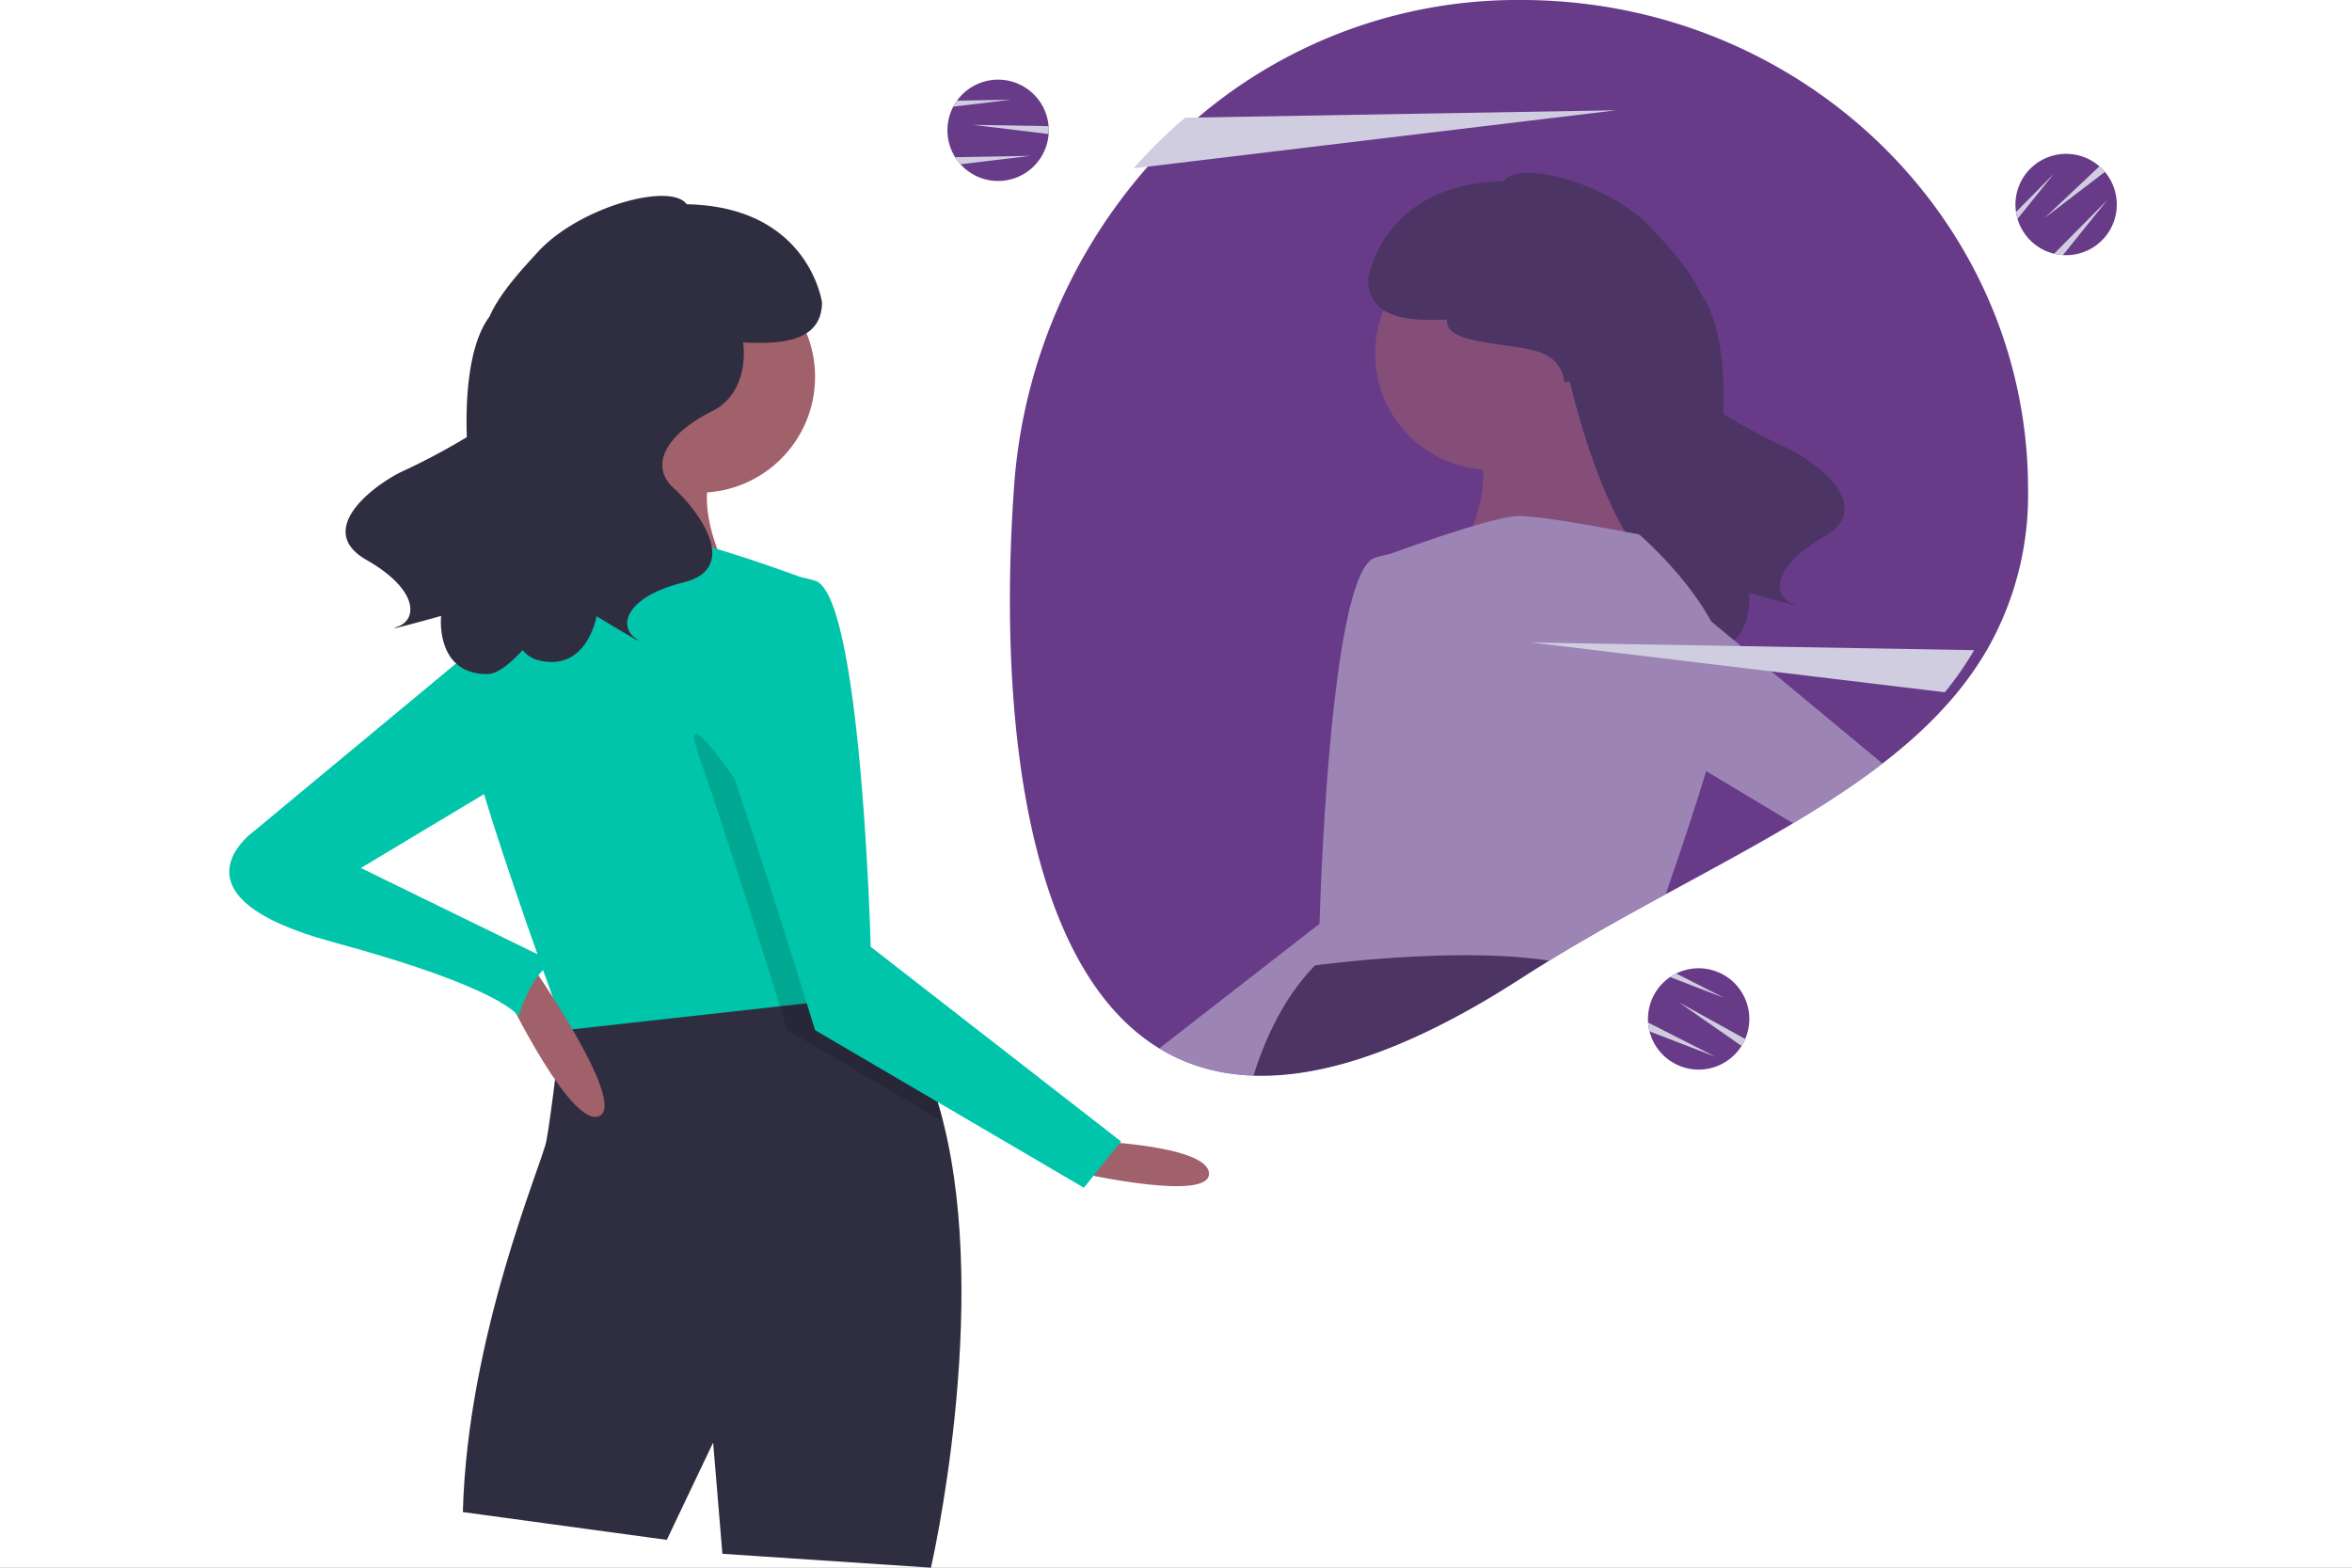 <svg xmlns="http://www.w3.org/2000/svg" xmlns:xlink="http://www.w3.org/1999/xlink" width="300" height="200" viewBox="0 0 300 200">
  <rect x="0" y="0" width="300" height="200" fill="#808080" stroke="none"/>
  <defs>
    <clipPath id="clip-path">
      <path id="Pfad_1225" data-name="Pfad 1225" d="M617.913,89.916a39.745,39.745,0,0,1-5.26,20.531,41.014,41.014,0,0,1-3.738,5.368c-12.265,15-35.069,23.212-55.678,36.512-60.837,39.257-67.426-23.648-64.679-62.411a69.163,69.163,0,0,1,16.876-40.938A64.24,64.24,0,0,1,512,42.52,62.919,62.919,0,0,1,553.237,27.5c27.544,0,51.065,16.613,60.391,40.024a60.458,60.458,0,0,1,4.285,22.39Z" transform="translate(-488.049 -27.503)" fill="#683b89"/>
    </clipPath>
    <clipPath id="clip-SVG_export">
      <rect width="300" height="200"/>
    </clipPath>
  </defs>
  <g id="SVG_export" clip-path="url(#clip-SVG_export)">
    <rect width="300" height="200" fill="#fff"/>
    <g id="mirror.svg" transform="translate(-27.756 -69)">
      <g id="Gruppe_16" data-name="Gruppe 16" transform="translate(148.598 69)">
        <path id="Pfad_1166" data-name="Pfad 1166" d="M617.913,89.916a39.745,39.745,0,0,1-5.26,20.531,41.014,41.014,0,0,1-3.738,5.368c-12.265,15-35.069,23.212-55.678,36.512-60.837,39.257-67.426-23.648-64.679-62.411a69.163,69.163,0,0,1,16.876-40.938A64.24,64.24,0,0,1,512,42.52,62.919,62.919,0,0,1,553.237,27.5c27.544,0,51.065,16.613,60.391,40.024a60.458,60.458,0,0,1,4.285,22.39Z" transform="translate(-480.076 -27.503)" fill="#683b89"/>
        <path id="Pfad_1167" data-name="Pfad 1167" d="M624.927,88.423l-61.582,7.409a64.234,64.234,0,0,1,6.569-6.458Z" transform="translate(-539.602 -74.356)" fill="#d0cde1"/>
        <path id="Pfad_1168" data-name="Pfad 1168" d="M839.543,383.479a41.028,41.028,0,0,1-3.738,5.368L783.054,382.5Z" transform="translate(-708.581 -300.534)" fill="#d0cde1"/>
        <path id="Pfad_1170" data-name="Pfad 1170" d="M473.449,77.969c0,.159,0,.316-.018.471a6.464,6.464,0,1,1-12.164-3.489,5.942,5.942,0,0,1,.476-.764,6.463,6.463,0,0,1,11.683,3.256C473.442,77.616,473.449,77.791,473.449,77.969Z" transform="translate(-460.518 -61.344)" fill="#683b89"/>
        <path id="Pfad_1171" data-name="Pfad 1171" d="M484.216,97.2c0,.159,0,.316-.018.471L474.519,96.5l9.675.166C484.209,96.844,484.216,97.02,484.216,97.2Z" transform="translate(-471.286 -80.572)" fill="#d0cde1"/>
        <path id="Pfad_1172" data-name="Pfad 1172" d="M474.416,113.615l-8.954,1.078a6.48,6.48,0,0,1-.683-.912Z" transform="translate(-463.795 -93.732)" fill="#d0cde1"/>
        <path id="Pfad_1173" data-name="Pfad 1173" d="M471.092,82.615l-7.333.882a5.94,5.94,0,0,1,.476-.764Z" transform="translate(-463.01 -69.89)" fill="#d0cde1"/>
        <path id="Pfad_1174" data-name="Pfad 1174" d="M859.692,572c-.075.141-.152.277-.237.407a6.464,6.464,0,1,1-9.109-8.784,5.938,5.938,0,0,1,.778-.452,6.463,6.463,0,0,1,8.794,8.353C859.852,571.687,859.776,571.845,859.692,572Z" transform="translate(-758.159 -438.976)" fill="#683b89"/>
        <path id="Pfad_1175" data-name="Pfad 1175" d="M872.8,586.45c-.075.141-.152.277-.237.407l-8-5.565,8.468,4.682C872.959,586.135,872.883,586.293,872.8,586.45Z" transform="translate(-771.267 -453.424)" fill="#d0cde1"/>
        <path id="Pfad_1176" data-name="Pfad 1176" d="M856.188,596.847l-8.415-3.245a6.477,6.477,0,0,1-.176-1.126Z" transform="translate(-758.221 -462.025)" fill="#d0cde1"/>
        <path id="Pfad_1177" data-name="Pfad 1177" d="M866.666,568.506l-6.891-2.659a5.94,5.94,0,0,1,.778-.452Z" transform="translate(-767.588 -441.197)" fill="#d0cde1"/>
        <path id="Pfad_1178" data-name="Pfad 1178" d="M1061.616,114.457c.111.114.218.23.316.35a6.464,6.464,0,1,1-11.144,5.995,5.962,5.962,0,0,1-.193-.879,6.463,6.463,0,0,1,10.637-5.827C1061.364,114.208,1061.492,114.329,1061.616,114.457Z" transform="translate(-914.293 -92.879)" fill="#683b89"/>
        <path id="Pfad_1179" data-name="Pfad 1179" d="M1073.828,119.754c.111.114.218.23.316.35l-7.742,5.925,7.042-6.636C1073.576,119.506,1073.7,119.626,1073.828,119.754Z" transform="translate(-926.505 -98.176)" fill="#d0cde1"/>
        <path id="Pfad_1180" data-name="Pfad 1180" d="M1078.661,138.039,1073,145.062a6.481,6.481,0,0,1-1.126-.176Z" transform="translate(-930.716 -112.516)" fill="#d0cde1"/>
        <path id="Pfad_1181" data-name="Pfad 1181" d="M1055.658,123.526l-4.634,5.752a5.962,5.962,0,0,1-.193-.879Z" transform="translate(-914.53 -101.354)" fill="#d0cde1"/>
      </g>
      <g id="Gruppe_maskieren_1" data-name="Gruppe maskieren 1" transform="translate(156.57 69)" clip-path="url(#clip-path)">
        <g id="Gruppe_15" data-name="Gruppe 15" transform="translate(-3.66 22.055)" opacity="0.5">
          <path id="Pfad_1182" data-name="Pfad 1182" d="M579.772,636.956s-14.188.591-14.188,4.138,15.961,0,15.961,0Z" transform="translate(-565.585 -516.333)" fill="#a0616a"/>
          <ellipse id="Ellipse_47" data-name="Ellipse 47" cx="14.779" cy="14.779" rx="14.779" ry="14.779" transform="translate(50.248 8.305)" fill="#a0616a"/>
          <path id="Pfad_1190" data-name="Pfad 1190" d="M211.42,149.759a83.461,83.461,0,0,1-8.368-4.438c.217-6.441-.576-12.289-2.9-15.388-1.3-2.959-4.04-5.922-6.184-8.255-5.264-5.73-16.9-8.928-18.968-6.065-15.614.308-17.258,12.548-17.258,12.548.081,5.119,5.4,5.281,10.063,5.095-.417,3.495,9.195,2.814,12.416,4.425a4.2,4.2,0,0,1,2.527,3.8c.244,3.431-3.866,8.355-6.1,10.364-3.08,2.772-8.623,10.163-1.232,12.011s8.315,5.543,6.159,7.083,4.928-2.772,4.928-2.772,1.232,7.391,7.7,5.543a3.891,3.891,0,0,0,1.728-1.225c1.747,1.919,3.3,3.054,4.479,3.06,6.726.036,5.92-7.414,5.92-7.414s7.984,2.242,5.492,1.341-2.6-4.709,4.021-8.482S215.133,151.6,211.42,149.759Z" transform="translate(-108.382 -114.545)" fill="#2f2e41"/>
          <path id="Pfad_1184" data-name="Pfad 1184" d="M274.472,229.879s4.138,18.326,10.641,23.646-25.419,0-25.419,0,7.094-11.823,1.773-17.143S274.472,229.879,274.472,229.879Z" transform="translate(-199.396 -203.249)" fill="#a0616a"/>
          <path id="Pfad_1185" data-name="Pfad 1185" d="M222.17,362.649l9.807,1.088,27.435,3.05s.13-.349.361-.981c1.992-5.433,11.587-31.869,12.645-39.808,1.182-8.867-11.232-19.508-11.232-19.508s-11.823-2.365-15.37-2.365-17.734,5.32-17.734,5.32l-5.291,47.593-.455,4.12Z" transform="translate(-177.243 -260.352)" fill="#d0cde1"/>
          <path id="Pfad_1187" data-name="Pfad 1187" d="M409.57,326.463s5.911,7.685,1.182,21.281-11.232,34.878-11.232,34.878l-34.287,20.1-4.729-5.911,31.922-24.828s1.182-44.927,7.094-46.7A12.114,12.114,0,0,1,409.57,326.463Z" transform="translate(-349.273 -276.186)" fill="#d0cde1"/>
          <path id="Pfad_1183" data-name="Pfad 1183" d="M226.408,622.013l26.6-1.773,1.182-14.188,5.911,12.414,26.011-3.547c-.591-22.464-10.05-44.336-10.641-47.292s-2-15.169-2-15.169c-2.583-5.48-16.121-5.994-26.732-5.5-4.4.2-8.3.579-10.706.851-1.59.177-2.53.307-2.53.307-4.238,4.369-6.97,10.321-8.649,16.972C218.8,589.051,226.408,622.013,226.408,622.013Z" transform="translate(-190.939 -447.005)" fill="#2f2e41"/>
          <path id="Pfad_1188" data-name="Pfad 1188" d="M259.3,542.525s-8.276,17.143-11.823,15.37,8.867-19.508,8.867-19.508Z" transform="translate(-169.737 -440.523)" fill="#a0616a"/>
          <path id="Pfad_1189" data-name="Pfad 1189" d="M101.17,352.77,132.5,378.781s11.823,8.276-10.05,14.188-23.646,9.458-23.646,9.458-2.365-7.685-5.32-6.5L118.9,383.51,98.214,371.1Z" transform="translate(-10.724 -297.765)" fill="#d0cde1"/>
        </g>
      </g>
      <g id="Gruppe_14" data-name="Gruppe 14" transform="translate(57 93.991)">
        <path id="Pfad_1182-2" data-name="Pfad 1182" d="M567.358,636.956s14.188.591,14.188,4.138-15.961,0-15.961,0Z" transform="translate(-456.578 -516.333)" fill="#a0616a"/>
        <path id="Pfad_1183-2" data-name="Pfad 1183" d="M282.22,622.013l-26.6-1.773-1.182-14.188-5.911,12.414-26.011-3.547c.591-22.464,10.05-44.336,10.641-47.292s2-15.169,2-15.169c2.583-5.48,16.121-5.994,26.732-5.5,4.4.2,8.3.579,10.706.851,1.59.177,2.53.307,2.53.307,4.238,4.369,6.97,10.321,8.649,16.972C289.828,589.051,282.22,622.013,282.22,622.013Z" transform="translate(-192.721 -447.005)" fill="#2f2e41"/>
        <circle id="Ellipse_47-2" data-name="Ellipse 47" cx="14.779" cy="14.779" r="14.779" transform="translate(45.162 8.305)" fill="#a0616a"/>
        <path id="Pfad_1184-2" data-name="Pfad 1184" d="M271.207,229.879s-4.138,18.326-10.641,23.646,25.419,0,25.419,0-7.094-11.823-1.773-17.143S271.207,229.879,271.207,229.879Z" transform="translate(-221.316 -203.249)" fill="#a0616a"/>
        <path id="Pfad_1185-2" data-name="Pfad 1185" d="M272.5,362.649l-9.807,1.088-27.435,3.05s-.13-.349-.361-.981c-1.992-5.433-11.587-31.869-12.645-39.808-1.182-8.867,11.232-19.508,11.232-19.508s11.823-2.365,15.37-2.365,17.735,5.32,17.735,5.32l5.291,47.593.455,4.12Z" transform="translate(-192.457 -260.352)" fill="#00c5aa"/>
        <path id="Pfad_1186" data-name="Pfad 1186" d="M382.068,461.164l-19.88-11.652s-.349-1.135-.94-3.05c-.3-.958-.656-2.116-1.064-3.429-2.294-7.366-6.142-19.52-9.228-28.4-4.729-13.6,18.326,24.237,18.326,24.237l1.153.893.455,4.12c1.59.177,2.53.307,2.53.307C377.658,448.561,380.389,454.513,382.068,461.164Z" transform="translate(-291.015 -343.077)" opacity="0.15"/>
        <path id="Pfad_1187-2" data-name="Pfad 1187" d="M363.521,326.463s-5.911,7.685-1.182,21.281,11.232,34.878,11.232,34.878l34.287,20.1,4.729-5.911-31.922-24.828s-1.182-44.927-7.094-46.7A12.114,12.114,0,0,0,363.521,326.463Z" transform="translate(-298.851 -276.186)" fill="#00c5aa"/>
        <path id="Pfad_1188-2" data-name="Pfad 1188" d="M246.836,542.525s8.276,17.143,11.823,15.37-8.867-19.508-8.867-19.508Z" transform="translate(-211.428 -440.523)" fill="#a0616a"/>
        <path id="Pfad_1189-2" data-name="Pfad 1189" d="M128.007,352.77,96.676,378.781s-11.823,8.276,10.05,14.188,23.646,9.458,23.646,9.458,2.365-7.685,5.32-6.5L110.272,383.51l20.69-12.414Z" transform="translate(-93.485 -297.765)" fill="#00c5aa"/>
        <path id="Pfad_1190-2" data-name="Pfad 1190" d="M164.836,149.759a83.461,83.461,0,0,0,8.368-4.438c-.217-6.441.576-12.289,2.9-15.388,1.3-2.959,4.04-5.922,6.184-8.255,5.264-5.73,16.9-8.928,18.968-6.065,15.614.308,17.258,12.548,17.258,12.548-.081,5.119-5.4,5.281-10.063,5.095.417,3.495-.695,7.126-3.916,8.737-6.159,3.08-8.007,7.083-4.928,9.855s8.623,10.163,1.232,12.011-8.315,5.543-6.159,7.083-4.928-2.772-4.928-2.772-1.232,7.391-7.7,5.543a3.891,3.891,0,0,1-1.728-1.225c-1.747,1.919-3.3,3.054-4.479,3.06-6.726.036-5.92-7.414-5.92-7.414s-7.984,2.242-5.492,1.341,2.6-4.709-4.021-8.482S161.123,151.6,164.836,149.759Z" transform="translate(-142.906 -114.545)" fill="#2f2e41"/>
      </g>
    </g>
  </g>
</svg>
